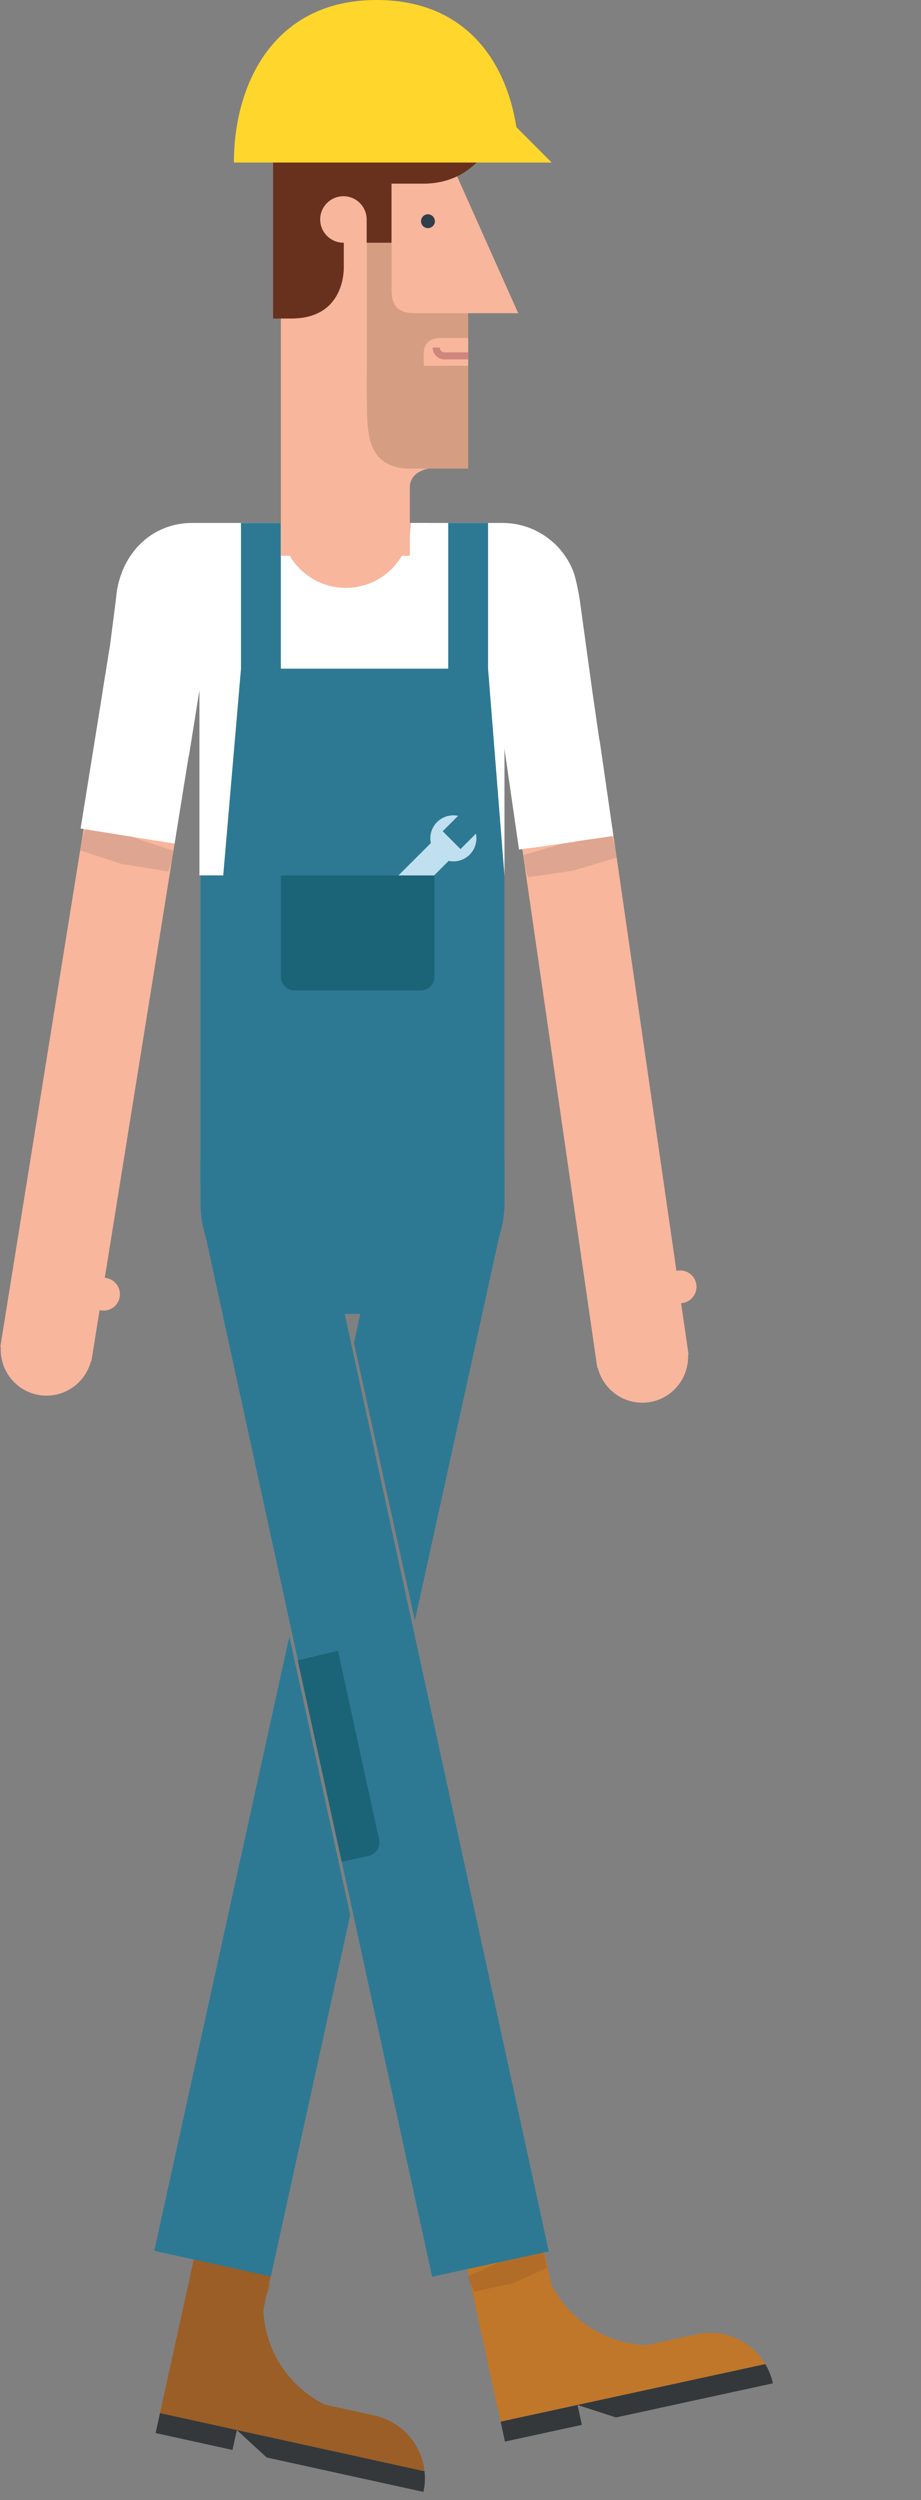 <?xml version="1.0" encoding="utf-8"?>
<!-- Generator: Adobe Illustrator 16.0.0, SVG Export Plug-In . SVG Version: 6.00 Build 0)  -->
<!DOCTYPE svg PUBLIC "-//W3C//DTD SVG 1.1//EN" "http://www.w3.org/Graphics/SVG/1.1/DTD/svg11.dtd">
<svg version="1.1" id="Layer_1" xmlns="http://www.w3.org/2000/svg" xmlns:xlink="http://www.w3.org/1999/xlink" x="0px" y="0px"
	 width="67.213px" height="182.292px" viewBox="0 0 67.213 182.292" enable-background="new 0 0 67.213 182.292"
	 xml:space="preserve">
<rect x="0" y="0" width="67.213" height="182.292" fill="#808080" stroke="none"/>
<g>
	<path fill="#2D7994" d="M14.635,87.717c0,4.463,3.558,8.083,8.027,8.083h6.125c4.471,0,8.032-3.68,8.032-8.146v-3.057
		l-22.184,0.062V87.717z"/>
	<g>
		<path fill="#9B5E26" d="M27.334,176.126l-3.623-0.799c-1.515-0.742-2.729-1.934-3.513-3.365c-0.591-1.082-0.936-2.302-0.978-3.571
			l1.553-7.047l-0.173-0.082l-5.43-1.19l-1.961,8.909l-0.656,2.981l-0.211,0.958l-0.21,0.956l-0.457,2.07l19.306,4.239
			C30.771,178.244,29.351,176.567,27.334,176.126"/>
		<path fill="#34383A" d="M11.356,177.401l5.61,1.232l0.12-0.545l0.199-0.906l2.173,1.998l11.443,2.511
			c0.112-0.507,0.136-1.015,0.081-1.506l-19.306-4.239l-0.199,0.909L11.356,177.401z"/>
		<g opacity="0.4">
			<g>
				<defs>
					
						<rect id="SVGID_1_" x="13.879" y="165.345" transform="matrix(-0.977 -0.214 0.214 -0.977 -2.525 332.248)" width="5.773" height="1.833"/>
				</defs>
				<clipPath id="SVGID_2_">
					<use xlink:href="#SVGID_1_"  overflow="visible"/>
				</clipPath>
				
					<rect x="13.877" y="165.347" transform="matrix(0.977 0.214 -0.214 0.977 36.055 0.274)" clip-path="url(#SVGID_2_)" fill="#9B5E26" width="5.773" height="1.831"/>
			</g>
		</g>
		<polygon fill="#2D7994" points="21.116,119.325 11.256,164.116 19.765,165.983 25.558,139.629 		"/>
		<polygon fill="#2D7994" points="25.831,97.908 28.563,85.496 36.569,87.255 36.614,89.326 30.278,118.15 		"/>
	</g>
	<g>
		<path fill="#C0772A" d="M50.838,170.202l-3.627,0.786c-1.687-0.043-3.289-0.621-4.597-1.597c0.024,0.123,0.047,0.237,0.07,0.345
			c0.652,2.993-2.485,3.867-2.485,3.867l-4.117,0.896l0.451,2.069l19.316-4.196C54.846,170.694,52.851,169.764,50.838,170.202"/>
		<path fill="#C0772A" d="M42.685,169.736c-0.024-0.107-0.048-0.222-0.072-0.345c-0.989-0.736-1.813-1.7-2.382-2.835l-1.536-7.054
			l-0.19,0.002l-5.433,1.179l1.943,8.916l0.649,2.981l0.209,0.958l0.208,0.961l4.117-0.896
			C40.198,173.604,43.337,172.729,42.685,169.736"/>
		<path fill="#34383A" d="M36.851,178.022l5.613-1.219l-0.118-0.546l-0.197-0.903l2.808,0.909l11.448-2.488
			c-0.111-0.509-0.302-0.979-0.555-1.402l-19.316,4.196l0.199,0.91L36.851,178.022z"/>
		<g opacity="0.4">
			<g>
				<defs>
					
						<rect id="SVGID_3_" x="34.22" y="164.73" transform="matrix(-0.977 0.212 -0.212 -0.977 108.546 319.633)" width="5.776" height="1.832"/>
				</defs>
				<clipPath id="SVGID_4_">
					<use xlink:href="#SVGID_3_"  overflow="visible"/>
				</clipPath>
				
					<rect x="34.222" y="164.734" transform="matrix(0.977 -0.212 0.212 0.977 -34.342 11.664)" clip-path="url(#SVGID_4_)" fill="#9B5E26" width="5.774" height="1.828"/>
			</g>
		</g>
		<polygon fill="#2D7994" points="40.049,164.157 31.535,166.005 15.019,90.2 14.893,87.246 22.912,85.5 		"/>
		<path fill="#1B6478" d="M27.665,134.123l-0.322-1.478l-0.596-2.73l-2.08-9.558l-2.938,0.705l3.213,14.685l1.95-0.424
			C27.437,135.204,27.783,134.667,27.665,134.123"/>
	</g>
	<rect x="18.803" y="38.13" fill="#F8B69C" width="12.531" height="9.915"/>
	<g>
		<path fill="#F8B69C" d="M7.746,93.183c-0.033-0.004-0.065,0-0.1-0.004l0.467-2.903l4.723-29.349L6.193,59.86L1.471,89.21
			L0.748,93.7l-0.669,4.158c0,0.004,0,0.004,0,0.004c-0.001,0.006-0.001,0.009-0.001,0.009l-0.052,0.322l0.032,0.006
			c-0.104,1.699,1.085,3.24,2.809,3.519c1.724,0.276,3.335-0.816,3.77-2.464l0.031,0.004l0.051-0.313
			c0.001-0.006,0.003-0.006,0.004-0.01c0-0.006-0.001-0.012,0-0.016l0.546-3.397c0.033,0.008,0.063,0.02,0.096,0.025
			c0.654,0.104,1.269-0.339,1.373-0.991C8.844,93.903,8.399,93.289,7.746,93.183"/>
		<g opacity="0.4">
			<g>
				<defs>
					
						<rect id="SVGID_5_" x="5.889" y="60.965" transform="matrix(-0.987 -0.158 0.158 -0.987 8.569 124.716)" width="6.728" height="2.102"/>
				</defs>
				<clipPath id="SVGID_6_">
					<use xlink:href="#SVGID_5_"  overflow="visible"/>
				</clipPath>
				
					<rect x="5.889" y="60.965" transform="matrix(0.987 0.158 -0.158 0.987 9.938 -0.683)" clip-path="url(#SVGID_6_)" fill="#B78D7E" width="6.728" height="2.103"/>
			</g>
		</g>
		<g>
			<g>
				<defs>
					<polygon id="SVGID_7_" points="5.882,60.411 12.742,61.511 14.882,48.208 8.023,47.108 					"/>
				</defs>
				<use xlink:href="#SVGID_7_"  overflow="visible" fill="#FFFFFF"/>
				<clipPath id="SVGID_8_">
					<use xlink:href="#SVGID_7_"  overflow="visible"/>
				</clipPath>
				
					<rect x="7.127" y="47.59" transform="matrix(0.987 0.158 -0.158 0.987 8.74 -0.976)" clip-path="url(#SVGID_8_)" fill="#FFFFFF" width="6.728" height="13.474"/>
			</g>
		</g>
	</g>
	<g>
		<path fill="#F8B69C" d="M49.461,92.643c-0.036,0.004-0.062,0.018-0.095,0.023l-0.421-2.909l-4.258-29.42l-6.66,0.961l4.258,29.42
			l0.651,4.501l0.603,4.167c0,0.006,0,0.006,0,0.006c0,0.006,0.001,0.008,0.001,0.01l0.047,0.321l0.034-0.006
			c0.409,1.655,2.003,2.772,3.731,2.523c1.726-0.249,2.938-1.771,2.863-3.474l0.032-0.006l-0.045-0.315c0-0.006,0-0.006-0.001-0.01
			c-0.001-0.006-0.002-0.012-0.002-0.016l-0.493-3.406c0.032-0.002,0.062,0,0.098-0.004c0.655-0.096,1.108-0.703,1.014-1.355
			C50.724,93.001,50.116,92.548,49.461,92.643"/>
		<g opacity="0.4">
			<g>
				<defs>
					
						<rect id="SVGID_9_" x="38.227" y="61.393" transform="matrix(-0.99 0.143 -0.143 -0.99 91.679 118.306)" width="6.729" height="2.103"/>
				</defs>
				<clipPath id="SVGID_10_">
					<use xlink:href="#SVGID_9_"  overflow="visible"/>
				</clipPath>
				
					<rect x="38.227" y="61.393" transform="matrix(0.99 -0.143 0.143 0.99 -8.496 6.583)" clip-path="url(#SVGID_10_)" fill="#B78D7E" width="6.729" height="2.103"/>
			</g>
		</g>
		<g>
			<g>
				<defs>
					<polygon id="SVGID_11_" points="37.878,61.945 44.754,60.953 43.22,50.358 42.717,47.633 35.948,48.61 					"/>
				</defs>
				<use xlink:href="#SVGID_11_"  overflow="visible" fill="#FFFFFF"/>
				<clipPath id="SVGID_12_">
					<use xlink:href="#SVGID_11_"  overflow="visible"/>
				</clipPath>
				
					<rect x="37.095" y="48.029" transform="matrix(0.99 -0.143 0.143 0.99 -7.411 6.344)" clip-path="url(#SVGID_12_)" fill="#FFFFFF" width="6.728" height="13.474"/>
			</g>
		</g>
	</g>
	<path fill="#FFFFFF" d="M36.663,38.13H31.88h-0.614h-1.289c0,2.613-2.122,4.734-4.74,4.734s-4.741-2.121-4.741-4.734h-1.939h-4.541
		c-3.065,0-5.318,2.394-5.552,5.543l-0.441,3.435L7.5,50.358h7.054v13.473h22.261l0-13.473h6.405l-0.915-6.656
		c0,0-0.233-1.456-0.489-2.094C40.997,39.569,38.999,38.13,36.663,38.13"/>
	<polygon fill="#2D7994" points="35.618,48.754 35.618,38.13 32.71,38.13 32.71,48.754 20.496,48.754 20.496,38.13 17.587,38.13 
		17.587,48.754 16.29,63.831 14.634,63.831 14.634,86.34 16.29,86.34 36.814,86.34 36.814,63.831 	"/>
	<path fill="#C0E0EF" d="M34.275,62.315c0.415-0.415,0.567-0.996,0.456-1.531l-1.125,1.125l-1.299-1.3l1.125-1.124
		c-0.538-0.113-1.119,0.038-1.536,0.455c-0.416,0.417-0.567,0.995-0.456,1.534l-1.642,1.638l-2.235,2.235l1.299,1.298l2.238-2.233
		l1.639-1.641C33.278,62.883,33.859,62.729,34.275,62.315"/>
	<path fill="#1B6478" d="M20.496,63.831v3.073V69.7v1.512c0,0.554,0.452,1.007,1.01,1.007h9.196c0.557,0,1.007-0.454,1.007-1.007
		V69.7v-2.796v-3.073H20.496z"/>
	<path fill="#F8B69C" d="M33.004,12.064l4.814,10.772h-3.654v11.332h-2.879c0,0-1.375,0.174-1.375,1.375v2.576v2.404h-9.414v-1.546
		V11.851h12.337L33.004,12.064z"/>
	<path fill="#2F3E4A" d="M31.736,16.133c0,0.276-0.227,0.501-0.505,0.501c-0.279,0-0.505-0.226-0.505-0.501
		c0-0.282,0.226-0.509,0.505-0.509C31.51,15.624,31.736,15.851,31.736,16.133"/>
	<g opacity="0.2">
		<g>
			<defs>
				<rect id="SVGID_13_" x="26.767" y="14.082" width="7.398" height="20.087"/>
			</defs>
			<clipPath id="SVGID_14_">
				<use xlink:href="#SVGID_13_"  overflow="visible"/>
			</clipPath>
			<path clip-path="url(#SVGID_14_)" fill="#4D3C18" d="M26.772,17.73v9.273c0,0-0.014,1.575,0,2.102
				c0.053,2.056-0.213,5.063,3.183,5.063h4.209V22.836h-1.977h-1.976c-1.12,0-1.635-0.558-1.635-1.628v-7.126h-1.805V17.73z"/>
		</g>
	</g>
	<path fill="#F8B69C" d="M34.165,24.648h-1.912c-0.443,0-1.331,0.043-1.331,1.158v0.864h3.243V24.648z"/>
	<path fill="#CF867C" d="M32.443,25.691c-0.196,0-0.352-0.155-0.352-0.351h-0.516c0,0.478,0.388,0.864,0.865,0.864h1.724v-0.513
		H32.443z"/>
	<path fill="#67311E" d="M19.932,8.498v14.726h1.332c4.042,0,3.825-3.822,3.825-3.822v-1.707c-0.009,0-0.016,0.002-0.025,0.002
		c-0.939,0-1.698-0.758-1.698-1.695c0-0.936,0.759-1.695,1.698-1.695c0.925,0,1.673,0.74,1.693,1.659h0.002v0.036v1.695h1.812
		v-4.306h2.321c4.728,0,5.76-4.894,5.76-4.894H19.932z"/>
	<path fill="#FFD62C" d="M37.684,9.272C36.929,4.419,33.931,0,27.479,0C19.997,0,17.07,6.106,17.07,11.851h19.653h1.165h2.375
		L37.684,9.272z"/>
</g>
</svg>
